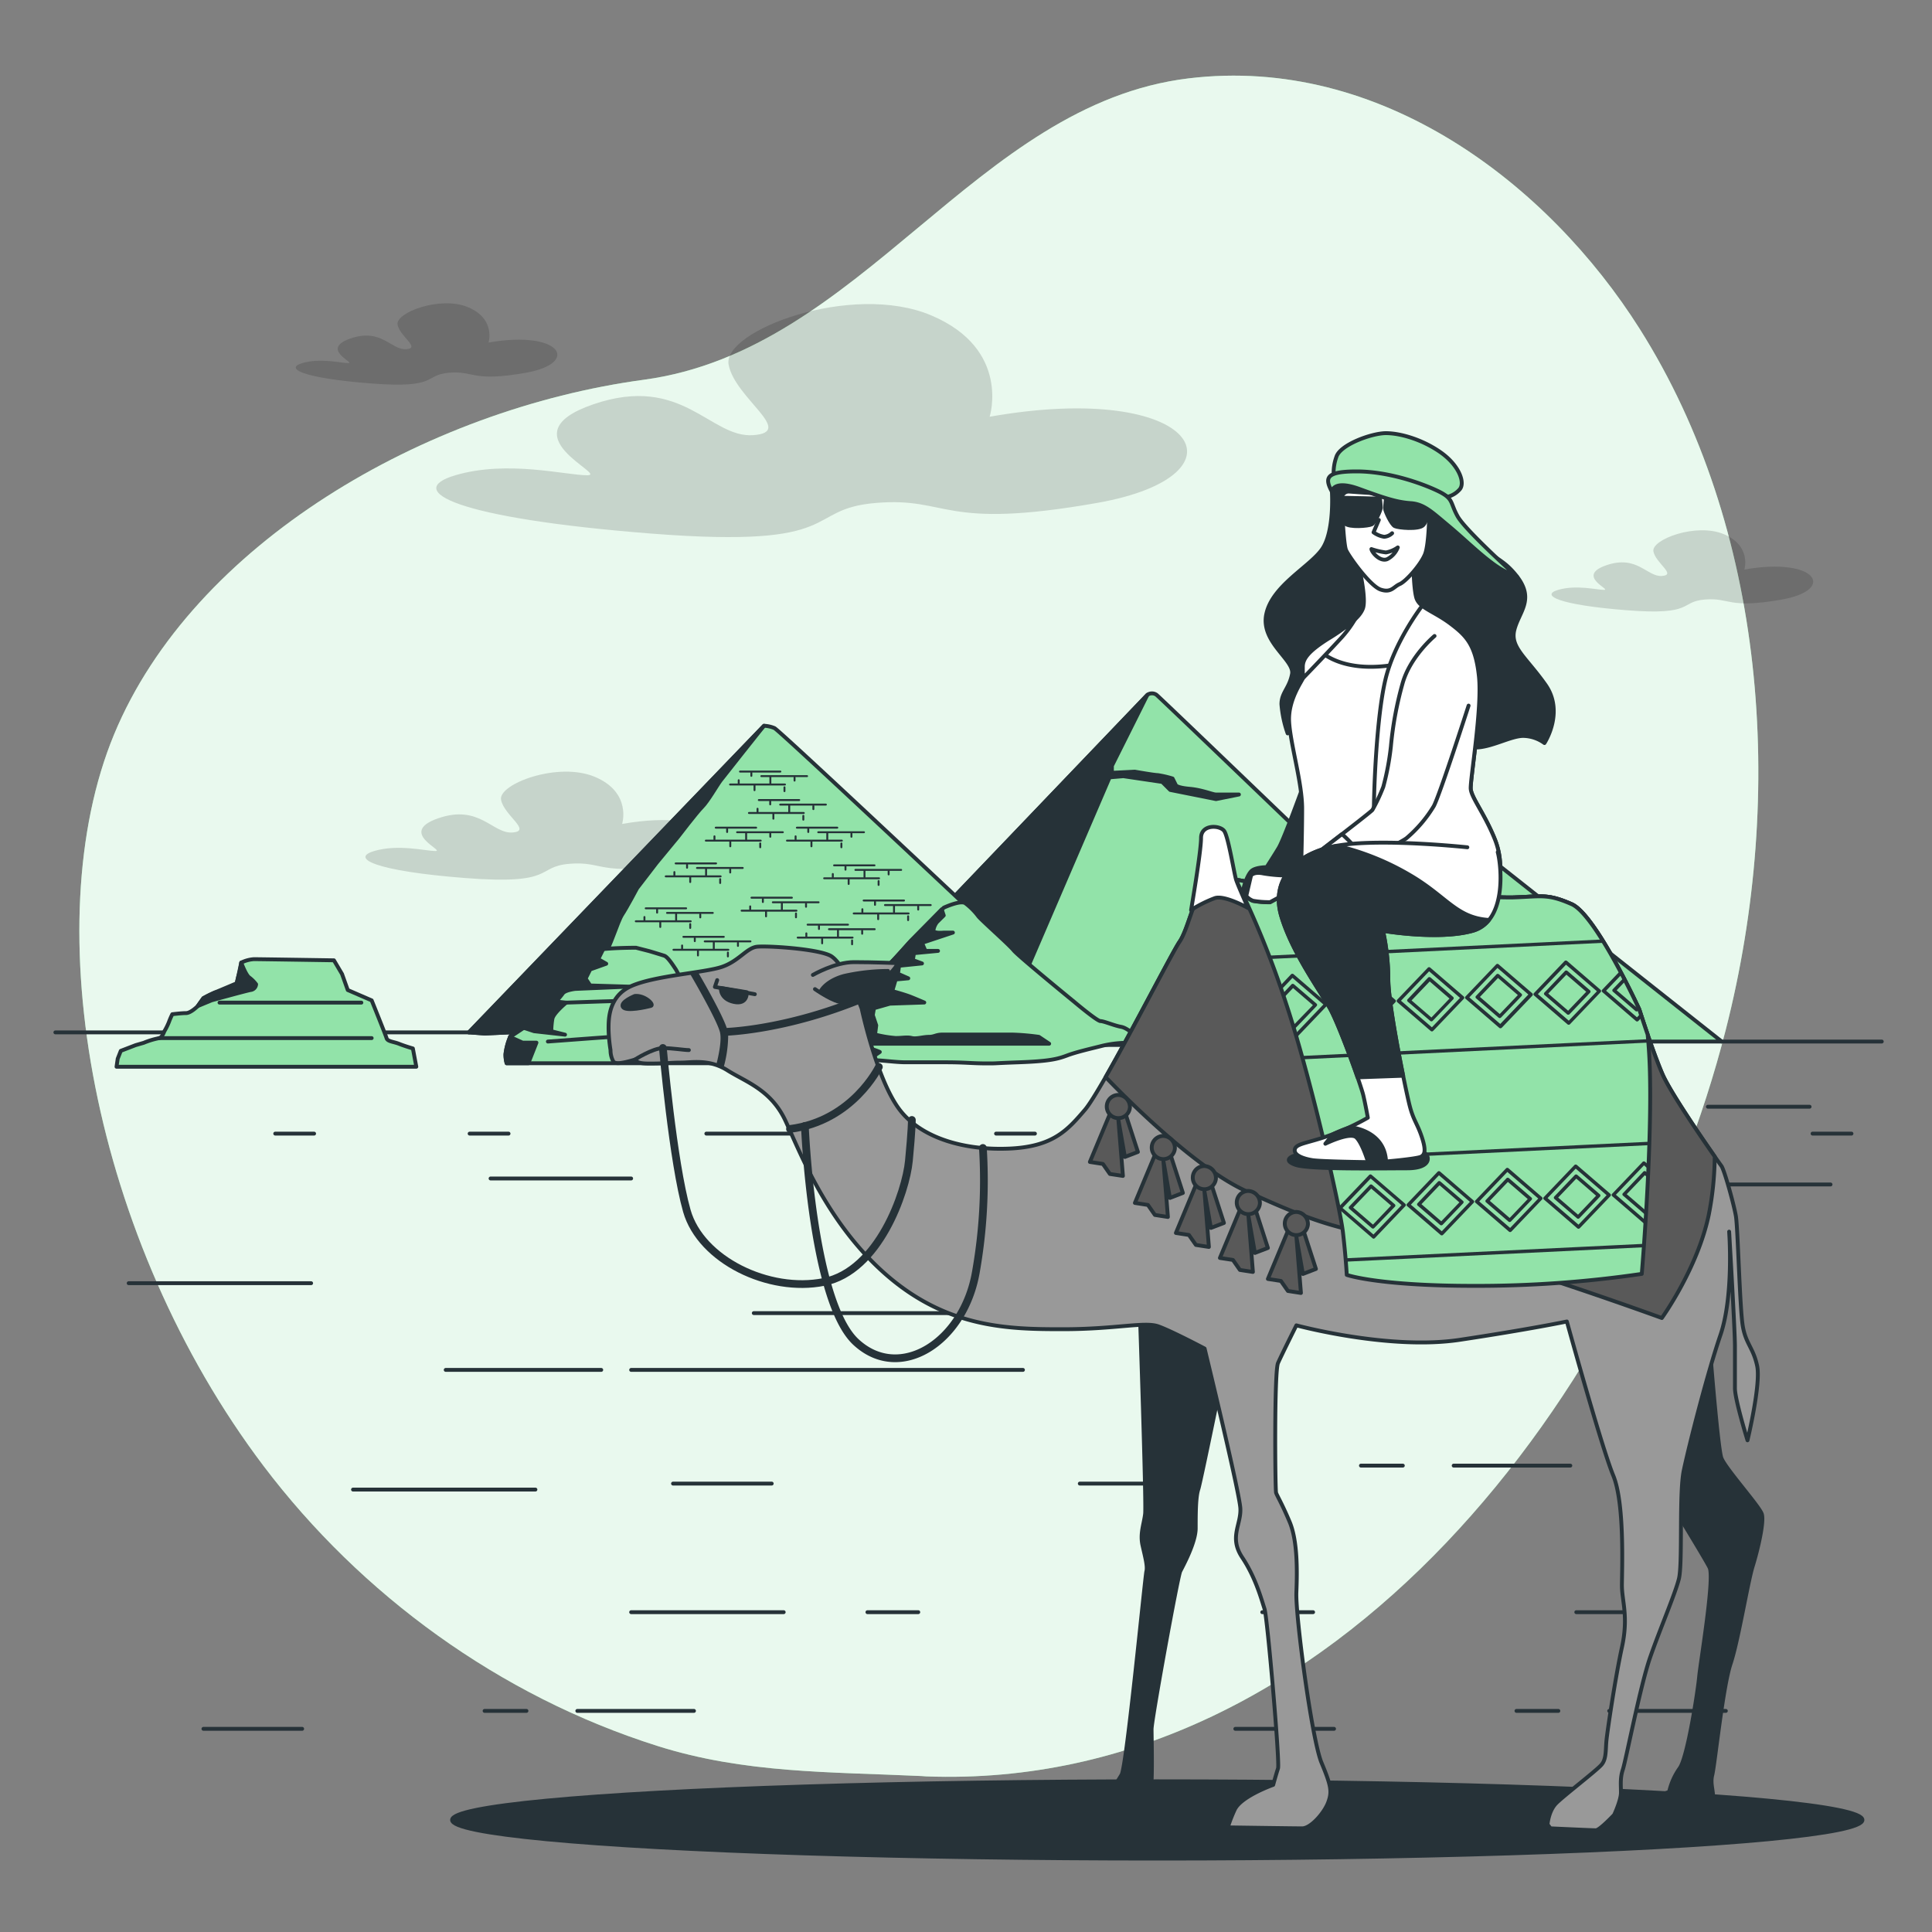 <svg xmlns="http://www.w3.org/2000/svg" viewBox="0 0 500 500"><rect x="0" y="0" width="500" height="500" fill="#808080" stroke="none"/><g id="background-simple"><path d="M239.74,459.73C346.17,463.66,423.09,359,446.64,266.44,462.29,205,456.8,136.51,424.39,85.17,400.65,47.56,357.3,14.28,307.63,20.28c-55.34,6.68-84.35,70.35-141,78S50,140.72,29.55,190s-5.48,131,38.66,189.39c25.17,33.27,61,59.54,102,72.48,22.5,7.11,44.65,6.67,68.28,7.77Z" style="fill:#92E3A9"></path><path d="M239.74,459.73C346.17,463.66,423.09,359,446.64,266.44,462.29,205,456.8,136.51,424.39,85.17,400.65,47.56,357.3,14.28,307.63,20.28c-55.34,6.68-84.35,70.35-141,78S50,140.72,29.55,190s-5.48,131,38.66,189.39c25.17,33.27,61,59.54,102,72.48,22.5,7.11,44.65,6.67,68.28,7.77Z" style="fill:#fff;opacity:0.8"></path></g><g id="Clouds"><path d="M256.12,107.85s5.56-17.48-15.1-26.22-54.05,4-52.46,12.71,17.49,17.49,6.36,18.28-18.28-15.89-41.33-8S157.57,123,152,123s-20.66-4-34.17,0,0,11.13,50.86,15.1,38.95-6.35,58-7.94,16.69,7.15,57.22,0S310.16,98.32,256.12,107.85Z" style="opacity:0.15"></path><path d="M161,213.24s2.58-8.11-7-12.17-25.07,1.84-24.33,5.9,8.11,8.11,2.95,8.48-8.49-7.37-19.18-3.69,1.84,8.48-.74,8.48-9.59-1.84-15.85,0,0,5.17,23.6,7,18.07-2.95,26.92-3.69,7.74,3.32,26.55,0S186,208.81,161,213.24Z" style="opacity:0.15"></path><path d="M126.43,88.66s1.94-6.09-5.26-9.14S102.34,80.91,102.89,84s6.1,6.1,2.22,6.37-6.37-5.54-14.4-2.77,1.38,6.37-.56,6.37-7.2-1.38-11.9,0,0,3.88,17.72,5.26,13.57-2.21,20.22-2.77,5.81,2.5,19.93,0S145.26,85.34,126.43,88.66Z" style="opacity:0.15"></path><path d="M451.44,147.4s1.93-6.09-5.27-9.14-18.83,1.39-18.27,4.43,6.09,6.1,2.21,6.37-6.37-5.54-14.4-2.77,1.39,6.37-.55,6.37-7.2-1.38-11.91,0,0,3.88,17.72,5.27,13.57-2.22,20.22-2.77,5.81,2.49,19.94,0S470.27,144.08,451.44,147.4Z" style="opacity:0.15"></path></g><g id="Floor"><line x1="115.35" y1="354.53" x2="155.6" y2="354.53" style="fill:none;stroke:#263238;stroke-linecap:round;stroke-linejoin:round"></line><line x1="163.34" y1="354.53" x2="264.74" y2="354.53" style="fill:none;stroke:#263238;stroke-linecap:round;stroke-linejoin:round"></line><line x1="91.36" y1="385.5" x2="138.57" y2="385.5" style="fill:none;stroke:#263238;stroke-linecap:round;stroke-linejoin:round"></line><line x1="33.3" y1="332.09" x2="80.52" y2="332.09" style="fill:none;stroke:#263238;stroke-linecap:round;stroke-linejoin:round"></line><line x1="174.18" y1="383.95" x2="199.72" y2="383.95" style="fill:none;stroke:#263238;stroke-linecap:round;stroke-linejoin:round"></line><line x1="279.45" y1="383.95" x2="304.99" y2="383.95" style="fill:none;stroke:#263238;stroke-linecap:round;stroke-linejoin:round"></line><line x1="163.34" y1="417.23" x2="202.82" y2="417.23" style="fill:none;stroke:#263238;stroke-linecap:round;stroke-linejoin:round"></line><line x1="224.49" y1="417.23" x2="237.65" y2="417.23" style="fill:none;stroke:#263238;stroke-linecap:round;stroke-linejoin:round"></line><line x1="407.94" y1="417.23" x2="421.1" y2="417.23" style="fill:none;stroke:#263238;stroke-linecap:round;stroke-linejoin:round"></line><line x1="326.67" y1="417.23" x2="339.83" y2="417.23" style="fill:none;stroke:#263238;stroke-linecap:round;stroke-linejoin:round"></line><line x1="406.4" y1="379.3" x2="376.21" y2="379.3" style="fill:none;stroke:#263238;stroke-linecap:round;stroke-linejoin:round"></line><line x1="363.05" y1="379.3" x2="352.21" y2="379.3" style="fill:none;stroke:#263238;stroke-linecap:round;stroke-linejoin:round"></line><line x1="52.65" y1="447.42" x2="78.2" y2="447.42" style="fill:none;stroke:#263238;stroke-linecap:round;stroke-linejoin:round"></line><line x1="179.6" y1="442.78" x2="149.41" y2="442.78" style="fill:none;stroke:#263238;stroke-linecap:round;stroke-linejoin:round"></line><line x1="136.25" y1="442.78" x2="125.41" y2="442.78" style="fill:none;stroke:#263238;stroke-linecap:round;stroke-linejoin:round"></line><line x1="319.7" y1="447.42" x2="345.25" y2="447.42" style="fill:none;stroke:#263238;stroke-linecap:round;stroke-linejoin:round"></line><line x1="446.65" y1="442.78" x2="416.46" y2="442.78" style="fill:none;stroke:#263238;stroke-linecap:round;stroke-linejoin:round"></line><line x1="403.3" y1="442.78" x2="392.46" y2="442.78" style="fill:none;stroke:#263238;stroke-linecap:round;stroke-linejoin:round"></line><line x1="280.22" y1="339.83" x2="195.08" y2="339.83" style="fill:none;stroke:#263238;stroke-linecap:round;stroke-linejoin:round"></line><line x1="298.8" y1="339.83" x2="285.64" y2="339.83" style="fill:none;stroke:#263238;stroke-linecap:round;stroke-linejoin:round"></line><line x1="473.74" y1="306.54" x2="424.2" y2="306.54" style="fill:none;stroke:#263238;stroke-linecap:round;stroke-linejoin:round"></line><line x1="479.16" y1="293.38" x2="469.09" y2="293.38" style="fill:none;stroke:#263238;stroke-linecap:round;stroke-linejoin:round"></line><line x1="131.61" y1="293.38" x2="121.54" y2="293.38" style="fill:none;stroke:#263238;stroke-linecap:round;stroke-linejoin:round"></line><line x1="267.84" y1="293.38" x2="257.78" y2="293.38" style="fill:none;stroke:#263238;stroke-linecap:round;stroke-linejoin:round"></line><line x1="432.22" y1="293.38" x2="401.09" y2="293.38" style="fill:none;stroke:#263238;stroke-linecap:round;stroke-linejoin:round"></line><line x1="213.93" y1="293.38" x2="182.8" y2="293.38" style="fill:none;stroke:#263238;stroke-linecap:round;stroke-linejoin:round"></line><line x1="373.11" y1="293.38" x2="363.05" y2="293.38" style="fill:none;stroke:#263238;stroke-linecap:round;stroke-linejoin:round"></line><line x1="81.29" y1="293.38" x2="71.23" y2="293.38" style="fill:none;stroke:#263238;stroke-linecap:round;stroke-linejoin:round"></line><line x1="468.32" y1="286.42" x2="442" y2="286.42" style="fill:none;stroke:#263238;stroke-linecap:round;stroke-linejoin:round"></line><line x1="347.57" y1="286.42" x2="321.25" y2="286.42" style="fill:none;stroke:#263238;stroke-linecap:round;stroke-linejoin:round"></line><line x1="126.96" y1="304.99" x2="163.34" y2="304.99" style="fill:none;stroke:#263238;stroke-linecap:round;stroke-linejoin:round"></line><line x1="281" y1="304.99" x2="317.38" y2="304.99" style="fill:none;stroke:#263238;stroke-linecap:round;stroke-linejoin:round"></line><line x1="363.82" y1="336.73" x2="400.2" y2="336.73" style="fill:none;stroke:#263238;stroke-linecap:round;stroke-linejoin:round"></line><line x1="121.36" y1="267.18" x2="14.33" y2="267.18" style="fill:none;stroke:#263238;stroke-linecap:round;stroke-linejoin:round"></line><line x1="445.58" y1="269.55" x2="487" y2="269.55" style="fill:none;stroke:#263238;stroke-linecap:round;stroke-linejoin:round"></line></g><g id="Pyramids"><path d="M349.35,233.72s21.32-18.65,22.5-18.95,3.26-.89,4.44,0,69.29,54.78,69.29,54.78H379.85Z" style="fill:#92E3A9;stroke:#263238;stroke-linecap:round;stroke-linejoin:round"></path><polygon points="371.85 214.77 361.49 249.12 349.35 233.72 371.85 214.77" style="fill:#263238;stroke:#263238;stroke-linecap:round;stroke-linejoin:round"></polygon><path d="M243.72,235.42l53.22-55.59a2,2,0,0,1,2.37,0c1.18.89,94.45,90.61,94.45,90.61H282.43Z" style="fill:#92E3A9;stroke:#263238;stroke-linecap:round;stroke-linejoin:round"></path><path d="M296.94,179.83l-9.18,18.36V200l5.92-.3s5,.89,5.93.89a25.6,25.6,0,0,1,3.85.89l.88,1.77s.3.6,3.56.89,5.92,1.48,6.81,1.48h5.92l-5.92,1.19-11.85-2.37-2.07-2.07-10.07-1.49-3.55.3-22.8,53-20.65-18.73Z" style="fill:#263238;stroke:#263238;stroke-linecap:round;stroke-linejoin:round"></path><path d="M121.36,267.18l76.39-79.35a7.94,7.94,0,0,1,2.66.59c1.49.59,84.39,78.76,84.39,78.76H132l-6.52.3Z" style="fill:#92E3A9;stroke:#263238;stroke-linecap:round;stroke-linejoin:round"></path><path d="M125.5,267.48l6.52-.3h10.46c1.84-1.8,3.54-3.51,4.05-4.15,1.18-1.48,3.25-7.4,4.14-8.29s4.15-5.62,5.63-7.4,3.55-8.88,4.73-10.66,3.85-6.81,3.85-6.81l5-6.51,5.62-6.81s4.74-6.22,6.22-7.7,3.85-5.63,4.74-6.81,11.25-14.21,11.25-14.21l-76.39,79.35Z" style="fill:#263238;stroke:#263238;stroke-linecap:round;stroke-linejoin:round"></path><line x1="185.23" y1="214.2" x2="195.69" y2="214.2" style="fill:none;stroke:#263238;stroke-linecap:round;stroke-linejoin:round;stroke-width:0.5px"></line><line x1="190.76" y1="215.38" x2="202.6" y2="215.38" style="fill:none;stroke:#263238;stroke-linecap:round;stroke-linejoin:round;stroke-width:0.5px"></line><line x1="196.87" y1="217.55" x2="182.67" y2="217.55" style="fill:none;stroke:#263238;stroke-linecap:round;stroke-linejoin:round;stroke-width:0.5px"></line><line x1="193.1" y1="215.52" x2="193.1" y2="217.26" style="fill:none;stroke:#263238;stroke-linecap:round;stroke-linejoin:round;stroke-width:0.5px"></line><line x1="188.18" y1="214.5" x2="188.18" y2="215.32" style="fill:none;stroke:#263238;stroke-linecap:round;stroke-linejoin:round;stroke-width:0.5px"></line><line x1="184.9" y1="217.26" x2="184.9" y2="216.44" style="fill:none;stroke:#263238;stroke-linecap:round;stroke-linejoin:round;stroke-width:0.5px"></line><line x1="199.35" y1="215.73" x2="199.35" y2="216.55" style="fill:none;stroke:#263238;stroke-linecap:round;stroke-linejoin:round;stroke-width:0.5px"></line><line x1="189" y1="217.65" x2="189" y2="219.02" style="fill:none;stroke:#263238;stroke-linecap:round;stroke-linejoin:round;stroke-width:0.5px"></line><line x1="196.75" y1="218.27" x2="196.75" y2="219.27" style="fill:none;stroke:#263238;stroke-linecap:round;stroke-linejoin:round;stroke-width:0.5px"></line><line x1="206.23" y1="214.2" x2="216.69" y2="214.2" style="fill:none;stroke:#263238;stroke-linecap:round;stroke-linejoin:round;stroke-width:0.5px"></line><line x1="211.76" y1="215.38" x2="223.6" y2="215.38" style="fill:none;stroke:#263238;stroke-linecap:round;stroke-linejoin:round;stroke-width:0.5px"></line><line x1="217.87" y1="217.55" x2="203.67" y2="217.55" style="fill:none;stroke:#263238;stroke-linecap:round;stroke-linejoin:round;stroke-width:0.5px"></line><line x1="214.1" y1="215.52" x2="214.1" y2="217.26" style="fill:none;stroke:#263238;stroke-linecap:round;stroke-linejoin:round;stroke-width:0.5px"></line><line x1="209.18" y1="214.5" x2="209.18" y2="215.32" style="fill:none;stroke:#263238;stroke-linecap:round;stroke-linejoin:round;stroke-width:0.5px"></line><line x1="205.9" y1="217.26" x2="205.9" y2="216.44" style="fill:none;stroke:#263238;stroke-linecap:round;stroke-linejoin:round;stroke-width:0.5px"></line><line x1="220.35" y1="215.73" x2="220.35" y2="216.55" style="fill:none;stroke:#263238;stroke-linecap:round;stroke-linejoin:round;stroke-width:0.5px"></line><line x1="210" y1="217.65" x2="210" y2="219.02" style="fill:none;stroke:#263238;stroke-linecap:round;stroke-linejoin:round;stroke-width:0.5px"></line><line x1="217.75" y1="218.27" x2="217.75" y2="219.27" style="fill:none;stroke:#263238;stroke-linecap:round;stroke-linejoin:round;stroke-width:0.5px"></line><line x1="215.86" y1="223.95" x2="226.32" y2="223.95" style="fill:none;stroke:#263238;stroke-linecap:round;stroke-linejoin:round;stroke-width:0.5px"></line><line x1="221.38" y1="225.13" x2="233.22" y2="225.13" style="fill:none;stroke:#263238;stroke-linecap:round;stroke-linejoin:round;stroke-width:0.5px"></line><line x1="227.5" y1="227.3" x2="213.29" y2="227.3" style="fill:none;stroke:#263238;stroke-linecap:round;stroke-linejoin:round;stroke-width:0.5px"></line><line x1="223.73" y1="225.27" x2="223.73" y2="227.01" style="fill:none;stroke:#263238;stroke-linecap:round;stroke-linejoin:round;stroke-width:0.5px"></line><line x1="218.81" y1="224.25" x2="218.81" y2="225.07" style="fill:none;stroke:#263238;stroke-linecap:round;stroke-linejoin:round;stroke-width:0.5px"></line><line x1="215.53" y1="227.01" x2="215.53" y2="226.19" style="fill:none;stroke:#263238;stroke-linecap:round;stroke-linejoin:round;stroke-width:0.5px"></line><line x1="229.98" y1="225.48" x2="229.98" y2="226.3" style="fill:none;stroke:#263238;stroke-linecap:round;stroke-linejoin:round;stroke-width:0.5px"></line><line x1="219.63" y1="227.4" x2="219.63" y2="228.77" style="fill:none;stroke:#263238;stroke-linecap:round;stroke-linejoin:round;stroke-width:0.5px"></line><line x1="227.38" y1="228.02" x2="227.38" y2="229.02" style="fill:none;stroke:#263238;stroke-linecap:round;stroke-linejoin:round;stroke-width:0.5px"></line><line x1="176.86" y1="242.45" x2="187.32" y2="242.45" style="fill:none;stroke:#263238;stroke-linecap:round;stroke-linejoin:round;stroke-width:0.5px"></line><line x1="182.38" y1="243.63" x2="194.22" y2="243.63" style="fill:none;stroke:#263238;stroke-linecap:round;stroke-linejoin:round;stroke-width:0.5px"></line><line x1="188.5" y1="245.8" x2="174.29" y2="245.8" style="fill:none;stroke:#263238;stroke-linecap:round;stroke-linejoin:round;stroke-width:0.5px"></line><line x1="184.73" y1="243.77" x2="184.73" y2="245.51" style="fill:none;stroke:#263238;stroke-linecap:round;stroke-linejoin:round;stroke-width:0.5px"></line><line x1="179.81" y1="242.75" x2="179.81" y2="243.57" style="fill:none;stroke:#263238;stroke-linecap:round;stroke-linejoin:round;stroke-width:0.5px"></line><line x1="176.53" y1="245.51" x2="176.53" y2="244.69" style="fill:none;stroke:#263238;stroke-linecap:round;stroke-linejoin:round;stroke-width:0.5px"></line><line x1="190.98" y1="243.98" x2="190.98" y2="244.8" style="fill:none;stroke:#263238;stroke-linecap:round;stroke-linejoin:round;stroke-width:0.5px"></line><line x1="180.63" y1="245.9" x2="180.63" y2="247.27" style="fill:none;stroke:#263238;stroke-linecap:round;stroke-linejoin:round;stroke-width:0.5px"></line><line x1="188.38" y1="246.52" x2="188.38" y2="247.52" style="fill:none;stroke:#263238;stroke-linecap:round;stroke-linejoin:round;stroke-width:0.5px"></line><line x1="198.48" y1="248.07" x2="208.94" y2="248.07" style="fill:none;stroke:#263238;stroke-linecap:round;stroke-linejoin:round;stroke-width:0.5px"></line><line x1="204.01" y1="249.26" x2="215.85" y2="249.26" style="fill:none;stroke:#263238;stroke-linecap:round;stroke-linejoin:round;stroke-width:0.5px"></line><line x1="210.12" y1="251.43" x2="195.92" y2="251.43" style="fill:none;stroke:#263238;stroke-linecap:round;stroke-linejoin:round;stroke-width:0.5px"></line><line x1="206.35" y1="249.4" x2="206.35" y2="251.14" style="fill:none;stroke:#263238;stroke-linecap:round;stroke-linejoin:round;stroke-width:0.5px"></line><line x1="201.43" y1="248.37" x2="201.43" y2="249.19" style="fill:none;stroke:#263238;stroke-linecap:round;stroke-linejoin:round;stroke-width:0.5px"></line><line x1="198.15" y1="251.14" x2="198.15" y2="250.32" style="fill:none;stroke:#263238;stroke-linecap:round;stroke-linejoin:round;stroke-width:0.5px"></line><line x1="212.6" y1="249.6" x2="212.6" y2="250.42" style="fill:none;stroke:#263238;stroke-linecap:round;stroke-linejoin:round;stroke-width:0.5px"></line><line x1="202.25" y1="251.52" x2="202.25" y2="252.9" style="fill:none;stroke:#263238;stroke-linecap:round;stroke-linejoin:round;stroke-width:0.5px"></line><line x1="210" y1="252.15" x2="210" y2="253.15" style="fill:none;stroke:#263238;stroke-linecap:round;stroke-linejoin:round;stroke-width:0.5px"></line><line x1="167.11" y1="235.07" x2="177.57" y2="235.07" style="fill:none;stroke:#263238;stroke-linecap:round;stroke-linejoin:round;stroke-width:0.5px"></line><line x1="172.63" y1="236.26" x2="184.47" y2="236.26" style="fill:none;stroke:#263238;stroke-linecap:round;stroke-linejoin:round;stroke-width:0.5px"></line><line x1="178.75" y1="238.43" x2="164.54" y2="238.43" style="fill:none;stroke:#263238;stroke-linecap:round;stroke-linejoin:round;stroke-width:0.5px"></line><line x1="174.98" y1="236.4" x2="174.98" y2="238.14" style="fill:none;stroke:#263238;stroke-linecap:round;stroke-linejoin:round;stroke-width:0.5px"></line><line x1="170.06" y1="235.37" x2="170.06" y2="236.19" style="fill:none;stroke:#263238;stroke-linecap:round;stroke-linejoin:round;stroke-width:0.5px"></line><line x1="166.78" y1="238.14" x2="166.78" y2="237.32" style="fill:none;stroke:#263238;stroke-linecap:round;stroke-linejoin:round;stroke-width:0.5px"></line><line x1="181.23" y1="236.6" x2="181.23" y2="237.42" style="fill:none;stroke:#263238;stroke-linecap:round;stroke-linejoin:round;stroke-width:0.5px"></line><line x1="170.88" y1="238.52" x2="170.88" y2="239.9" style="fill:none;stroke:#263238;stroke-linecap:round;stroke-linejoin:round;stroke-width:0.5px"></line><line x1="178.63" y1="239.15" x2="178.63" y2="240.15" style="fill:none;stroke:#263238;stroke-linecap:round;stroke-linejoin:round;stroke-width:0.5px"></line><line x1="194.48" y1="232.32" x2="204.94" y2="232.32" style="fill:none;stroke:#263238;stroke-linecap:round;stroke-linejoin:round;stroke-width:0.5px"></line><line x1="200.01" y1="233.51" x2="211.85" y2="233.51" style="fill:none;stroke:#263238;stroke-linecap:round;stroke-linejoin:round;stroke-width:0.5px"></line><line x1="206.12" y1="235.68" x2="191.92" y2="235.68" style="fill:none;stroke:#263238;stroke-linecap:round;stroke-linejoin:round;stroke-width:0.5px"></line><line x1="202.35" y1="233.65" x2="202.35" y2="235.39" style="fill:none;stroke:#263238;stroke-linecap:round;stroke-linejoin:round;stroke-width:0.5px"></line><line x1="197.43" y1="232.62" x2="197.43" y2="233.44" style="fill:none;stroke:#263238;stroke-linecap:round;stroke-linejoin:round;stroke-width:0.5px"></line><line x1="194.15" y1="235.39" x2="194.15" y2="234.57" style="fill:none;stroke:#263238;stroke-linecap:round;stroke-linejoin:round;stroke-width:0.5px"></line><line x1="208.6" y1="233.85" x2="208.6" y2="234.67" style="fill:none;stroke:#263238;stroke-linecap:round;stroke-linejoin:round;stroke-width:0.5px"></line><line x1="198.25" y1="235.77" x2="198.25" y2="237.15" style="fill:none;stroke:#263238;stroke-linecap:round;stroke-linejoin:round;stroke-width:0.5px"></line><line x1="206" y1="236.4" x2="206" y2="237.4" style="fill:none;stroke:#263238;stroke-linecap:round;stroke-linejoin:round;stroke-width:0.5px"></line><line x1="174.86" y1="223.45" x2="185.32" y2="223.45" style="fill:none;stroke:#263238;stroke-linecap:round;stroke-linejoin:round;stroke-width:0.5px"></line><line x1="180.38" y1="224.63" x2="192.22" y2="224.63" style="fill:none;stroke:#263238;stroke-linecap:round;stroke-linejoin:round;stroke-width:0.5px"></line><line x1="186.5" y1="226.8" x2="172.29" y2="226.8" style="fill:none;stroke:#263238;stroke-linecap:round;stroke-linejoin:round;stroke-width:0.5px"></line><line x1="182.73" y1="224.77" x2="182.73" y2="226.51" style="fill:none;stroke:#263238;stroke-linecap:round;stroke-linejoin:round;stroke-width:0.5px"></line><line x1="177.81" y1="223.75" x2="177.81" y2="224.57" style="fill:none;stroke:#263238;stroke-linecap:round;stroke-linejoin:round;stroke-width:0.5px"></line><line x1="174.53" y1="226.51" x2="174.53" y2="225.69" style="fill:none;stroke:#263238;stroke-linecap:round;stroke-linejoin:round;stroke-width:0.5px"></line><line x1="188.98" y1="224.98" x2="188.98" y2="225.8" style="fill:none;stroke:#263238;stroke-linecap:round;stroke-linejoin:round;stroke-width:0.5px"></line><line x1="178.63" y1="226.9" x2="178.63" y2="228.27" style="fill:none;stroke:#263238;stroke-linecap:round;stroke-linejoin:round;stroke-width:0.5px"></line><line x1="186.38" y1="227.52" x2="186.38" y2="228.52" style="fill:none;stroke:#263238;stroke-linecap:round;stroke-linejoin:round;stroke-width:0.5px"></line><line x1="209.01" y1="239.3" x2="219.46" y2="239.3" style="fill:none;stroke:#263238;stroke-linecap:round;stroke-linejoin:round;stroke-width:0.5px"></line><line x1="214.53" y1="240.48" x2="226.37" y2="240.48" style="fill:none;stroke:#263238;stroke-linecap:round;stroke-linejoin:round;stroke-width:0.5px"></line><line x1="220.65" y1="242.65" x2="206.44" y2="242.65" style="fill:none;stroke:#263238;stroke-linecap:round;stroke-linejoin:round;stroke-width:0.5px"></line><line x1="216.87" y1="240.62" x2="216.87" y2="242.37" style="fill:none;stroke:#263238;stroke-linecap:round;stroke-linejoin:round;stroke-width:0.5px"></line><line x1="211.95" y1="239.6" x2="211.95" y2="240.42" style="fill:none;stroke:#263238;stroke-linecap:round;stroke-linejoin:round;stroke-width:0.5px"></line><line x1="208.68" y1="242.37" x2="208.68" y2="241.55" style="fill:none;stroke:#263238;stroke-linecap:round;stroke-linejoin:round;stroke-width:0.5px"></line><line x1="223.13" y1="240.83" x2="223.13" y2="241.65" style="fill:none;stroke:#263238;stroke-linecap:round;stroke-linejoin:round;stroke-width:0.5px"></line><line x1="212.77" y1="242.75" x2="212.77" y2="244.13" style="fill:none;stroke:#263238;stroke-linecap:round;stroke-linejoin:round;stroke-width:0.5px"></line><line x1="220.52" y1="243.38" x2="220.52" y2="244.38" style="fill:none;stroke:#263238;stroke-linecap:round;stroke-linejoin:round;stroke-width:0.5px"></line><line x1="223.51" y1="233.05" x2="233.96" y2="233.05" style="fill:none;stroke:#263238;stroke-linecap:round;stroke-linejoin:round;stroke-width:0.5px"></line><line x1="229.03" y1="234.23" x2="240.87" y2="234.23" style="fill:none;stroke:#263238;stroke-linecap:round;stroke-linejoin:round;stroke-width:0.5px"></line><line x1="235.15" y1="236.4" x2="220.94" y2="236.4" style="fill:none;stroke:#263238;stroke-linecap:round;stroke-linejoin:round;stroke-width:0.5px"></line><line x1="231.37" y1="234.37" x2="231.37" y2="236.12" style="fill:none;stroke:#263238;stroke-linecap:round;stroke-linejoin:round;stroke-width:0.5px"></line><line x1="226.45" y1="233.35" x2="226.45" y2="234.17" style="fill:none;stroke:#263238;stroke-linecap:round;stroke-linejoin:round;stroke-width:0.5px"></line><line x1="223.18" y1="236.12" x2="223.18" y2="235.3" style="fill:none;stroke:#263238;stroke-linecap:round;stroke-linejoin:round;stroke-width:0.5px"></line><line x1="237.63" y1="234.58" x2="237.63" y2="235.4" style="fill:none;stroke:#263238;stroke-linecap:round;stroke-linejoin:round;stroke-width:0.5px"></line><line x1="227.27" y1="236.5" x2="227.27" y2="237.88" style="fill:none;stroke:#263238;stroke-linecap:round;stroke-linejoin:round;stroke-width:0.5px"></line><line x1="235.02" y1="237.13" x2="235.02" y2="238.13" style="fill:none;stroke:#263238;stroke-linecap:round;stroke-linejoin:round;stroke-width:0.5px"></line><line x1="196.38" y1="207.05" x2="206.84" y2="207.05" style="fill:none;stroke:#263238;stroke-linecap:round;stroke-linejoin:round;stroke-width:0.5px"></line><line x1="201.91" y1="208.23" x2="213.74" y2="208.23" style="fill:none;stroke:#263238;stroke-linecap:round;stroke-linejoin:round;stroke-width:0.5px"></line><line x1="208.02" y1="210.4" x2="193.82" y2="210.4" style="fill:none;stroke:#263238;stroke-linecap:round;stroke-linejoin:round;stroke-width:0.5px"></line><line x1="204.25" y1="208.37" x2="204.25" y2="210.12" style="fill:none;stroke:#263238;stroke-linecap:round;stroke-linejoin:round;stroke-width:0.5px"></line><line x1="199.33" y1="207.35" x2="199.33" y2="208.17" style="fill:none;stroke:#263238;stroke-linecap:round;stroke-linejoin:round;stroke-width:0.5px"></line><line x1="196.05" y1="210.12" x2="196.05" y2="209.3" style="fill:none;stroke:#263238;stroke-linecap:round;stroke-linejoin:round;stroke-width:0.5px"></line><line x1="210.5" y1="208.58" x2="210.5" y2="209.4" style="fill:none;stroke:#263238;stroke-linecap:round;stroke-linejoin:round;stroke-width:0.5px"></line><line x1="200.15" y1="210.5" x2="200.15" y2="211.88" style="fill:none;stroke:#263238;stroke-linecap:round;stroke-linejoin:round;stroke-width:0.5px"></line><line x1="207.9" y1="211.13" x2="207.9" y2="212.13" style="fill:none;stroke:#263238;stroke-linecap:round;stroke-linejoin:round;stroke-width:0.5px"></line><line x1="191.51" y1="199.68" x2="201.96" y2="199.68" style="fill:none;stroke:#263238;stroke-linecap:round;stroke-linejoin:round;stroke-width:0.5px"></line><line x1="197.03" y1="200.86" x2="208.87" y2="200.86" style="fill:none;stroke:#263238;stroke-linecap:round;stroke-linejoin:round;stroke-width:0.5px"></line><line x1="203.15" y1="203.03" x2="188.94" y2="203.03" style="fill:none;stroke:#263238;stroke-linecap:round;stroke-linejoin:round;stroke-width:0.5px"></line><line x1="199.37" y1="201" x2="199.37" y2="202.74" style="fill:none;stroke:#263238;stroke-linecap:round;stroke-linejoin:round;stroke-width:0.5px"></line><line x1="194.45" y1="199.97" x2="194.45" y2="200.79" style="fill:none;stroke:#263238;stroke-linecap:round;stroke-linejoin:round;stroke-width:0.5px"></line><line x1="191.18" y1="202.74" x2="191.18" y2="201.92" style="fill:none;stroke:#263238;stroke-linecap:round;stroke-linejoin:round;stroke-width:0.5px"></line><line x1="205.63" y1="201.2" x2="205.63" y2="202.02" style="fill:none;stroke:#263238;stroke-linecap:round;stroke-linejoin:round;stroke-width:0.5px"></line><line x1="195.27" y1="203.13" x2="195.27" y2="204.5" style="fill:none;stroke:#263238;stroke-linecap:round;stroke-linejoin:round;stroke-width:0.5px"></line><line x1="203.02" y1="203.75" x2="203.02" y2="204.75" style="fill:none;stroke:#263238;stroke-linecap:round;stroke-linejoin:round;stroke-width:0.5px"></line><path d="M164.59,245.27s-11.25,0-11.25,1.18a6.47,6.47,0,0,1-.89,2.67l-2.37.89s-1.48.88-1.48,1.77a15.74,15.74,0,0,1-.3,2.37s-5,3.55-5.92,4.15-2.07.29-2.37,1.77a32.07,32.07,0,0,0-.29,4.44s-3,1.49-4.15,1.49a5.16,5.16,0,0,0-3.55,2.36,16,16,0,0,0-1.19,4.45,8,8,0,0,0,.3,2.36h64.55l-1.19-4.44-5.33-2.66-2.07-1.19-3-7.69-1.78-2.08-3.85-1.48-1.77-1.18a39.12,39.12,0,0,0-1.78-3.56c-.59-.88-2.07-3.25-3-3.55s-3.85-1.18-3.85-1.18Z" style="fill:#92E3A9;stroke:#263238;stroke-linecap:round;stroke-linejoin:round"></path><path d="M146.23,267.77l-3.55-.89a19.92,19.92,0,0,1,.29-3.25c.3-1.48,3.56-4.15,3.56-4.15l-2.67-.29a17.57,17.57,0,0,0,1.78-2.08c.59-.89,3.25-1.18,3.25-1.18l13.92-.59-10.07-.3-1.18-1.78,1.18-2.37,4.15-1.48-2.07-1.18,1.18-2.37v-.21c-1.54.17-2.66.43-2.66.8a6.47,6.47,0,0,1-.89,2.67l-2.37.89s-1.48.88-1.48,1.77a15.74,15.74,0,0,1-.3,2.37s-5,3.55-5.92,4.15-2.07.29-2.37,1.77a32.07,32.07,0,0,0-.29,4.44s-3,1.49-4.15,1.49l2.66.88Z" style="fill:#263238;stroke:#263238;stroke-linecap:round;stroke-linejoin:round"></path><path d="M132,268.36l3.55-2.36A5.16,5.16,0,0,0,132,268.36Z" style="fill:none;stroke:#263238;stroke-linecap:round;stroke-linejoin:round"></path><path d="M138.83,269.84h-3.56L132,268.36a16,16,0,0,0-1.19,4.45,8,8,0,0,0,.3,2.36h5.62Z" style="fill:#263238;stroke:#263238;stroke-linecap:round;stroke-linejoin:round"></path><path d="M141.79,269.55s23.39-1.78,25.46-1.78,5-.89,7.4-.89H185" style="fill:none;stroke:#263238;stroke-linecap:round;stroke-linejoin:round"></path><path d="M146.53,259.48s17.17-.59,19.83-.59h15.1" style="fill:none;stroke:#263238;stroke-linecap:round;stroke-linejoin:round"></path><path d="M244.24,234.91,236,243.2c-1.19,1.18-5.93,6.81-7.41,7.69s-4.44,3.56-5.62,4.45-5.33,4.44-5.33,4.44l-2.37,2.07-.59,4.74L210.19,269l-1.78,1.77-.89,1.48,7.4.3,3.56.59c1.77.3,2.66,1.19,6.21,1.19s6.81.59,9.78.59h10.36c4.74,0,6.81.29,10.36.29s.59,0,8.59-.29,10.07-.89,12.43-1.78,6.22-1.77,8.59-2.37a27.59,27.59,0,0,1,7.11-.89h3.85a1.2,1.2,0,0,0-.89-1.48c-1.19-.29-3-2.36-4.74-2.66s-4.44-1.48-5.33-1.48-6.81-5-6.81-5-14.51-11.85-15.69-13.33-8.59-8-9.18-8.88a16.7,16.7,0,0,0-3.26-3.26C248.68,232.83,244.24,234.91,244.24,234.91Z" style="fill:#92E3A9;stroke:#263238;stroke-linecap:round;stroke-linejoin:round"></path><path d="M222.92,271a26.33,26.33,0,0,0-5,0,2.18,2.18,0,0,1-1.77-1.19l1.48-.29h3.26l5.33.59h45.3l-2.67-1.78a61.88,61.88,0,0,0-6.81-.59H243.94c-1.78,0-2.07.59-3.55.59s-3.26.6-4.44.3-2.37,0-4.15,0a31.29,31.29,0,0,1-5.33-.89l.3-2.37-.89-2.66.3-1.78,4.14-1.18,8.88-.3s-2.07-.89-3.55-1.48-4.74-1.48-4.74-1.48l.89-3,3.26-.3-2.67-1.18.3-2.07,5.92-.6-2.37-.88.3-1.78,6.22-.59H239.5l-.89-2.08,8-2.66h-2.37s-2.67.3-2.67-.59a4.59,4.59,0,0,1,.89-2.08l1.78-1.77-.52-1.56L236,243.2c-1.19,1.18-5.93,6.81-7.41,7.69s-4.44,3.56-5.62,4.45-5.33,4.44-5.33,4.44l-2.37,2.07-.59,4.74L210.19,269l-1.78,1.77-.89,1.48,7.4.3,3.56.59c1.77.3,2.66,1.19,6.21,1.19l3-2.08A15,15,0,0,0,222.92,271Z" style="fill:#263238;stroke:#263238;stroke-linecap:round;stroke-linejoin:round"></path><path d="M86.42,248.53s-19.25-.3-20.73-.3a8.87,8.87,0,0,0-3.26.89,23.93,23.93,0,0,1-.59,3c-.29.89-.59,2.37-.59,2.37a3.28,3.28,0,0,1-1.48,1.48c-.89.29-4.15.89-4.15.89l-3,1.48-1.48,2.07s-1.77,1.78-3,1.78-3.55.29-3.55.29a21.29,21.29,0,0,0-.89,2.07,17,17,0,0,1-1.18,2.37s-.6,1.78-1.48,1.78a20.26,20.26,0,0,0-3.85,1.18l-2.08.6-3.85,1.48L30.46,274l-.3,2.07h77.58l-.89-4.73s-2.07-.6-3.55-1.19-3-.59-3.26-1.48-3.85-9.77-3.85-9.77L90,256.22l-1.48-4.14Z" style="fill:#92E3A9;stroke:#263238;stroke-linecap:round;stroke-linejoin:round"></path><line x1="41.12" y1="268.66" x2="96.19" y2="268.66" style="fill:none;stroke:#263238;stroke-linecap:round;stroke-linejoin:round"></line><line x1="56.81" y1="259.48" x2="93.52" y2="259.48" style="fill:none;stroke:#263238;stroke-linecap:round;stroke-linejoin:round"></line><path d="M62.43,249.12s1.19,3.26,2.08,3.85a8.93,8.93,0,0,1,1.77,1.77,1.61,1.61,0,0,1-1.48,1.48c-1.48.3-10.06,2.67-10.06,2.67l-3.56,1.48,1.48-2.07a23.72,23.72,0,0,1,3-1.48c1.48-.6,5.63-2.37,5.63-2.37Z" style="fill:#263238;stroke:#263238;stroke-linecap:round;stroke-linejoin:round"></path></g><g id="Character"><ellipse cx="299.5" cy="471" rx="182.5" ry="10" style="fill:#263238;stroke:#263238;stroke-linecap:round;stroke-linejoin:round"></ellipse><path d="M295,340s1.69,49.14,1.35,51.84-1.35,5.06-.67,8.1,1.34,5.39,1,6.74-5.06,50.26-6.41,52.62a59.31,59.31,0,0,1-3.37,5.06s-3.71.68-5.74,3a11.16,11.16,0,0,0-2.36,5.39h15.52s2.69-6.07,3.37-8.43.34-14.45.34-16.82,6.74-39.51,7.42-40.86,4-7.42,4-11.13,0-8.09.68-10.12S319,343,319,343,304.15,335.27,295,340Z" style="fill:#263238;stroke:#263238;stroke-linecap:round;stroke-linejoin:round"></path><path d="M430.28,385.43s10.8,17.54,12.15,20.24-2.36,24.62-2.7,28.33-3,21-5.06,23.66a17.14,17.14,0,0,0-2.7,6.07,11.36,11.36,0,0,0-4.38,2.7,17.25,17.25,0,0,0-3,4.05l-.34,2.36,16.19.67s2-4.72,2.7-7.08-.67-4.38,0-7.08,2.7-22.65,4.72-28.72,4.39-20.91,5.74-25.3,3-11.46,2.36-13.49-9.45-11.8-10.46-14.5-3.37-33.3-3.37-33.3S431.63,375.32,430.28,385.43Z" style="fill:#263238;stroke:#263238;stroke-linecap:round;stroke-linejoin:round"></path><path d="M346,229.5s-18,.25-22.25-1-9.25-1.5-12,1-4.25,11-6.5,14.25-20,38.25-24.5,43.5-8.25,9.5-19.5,10-23-2.5-28.75-10.5S223,261,223,261s-4.5-12-8.25-13.75-16-2.5-18.75-2.25-4.75,3.75-9.25,5.25-17.5,2.25-23.5,5-5.75,9-5.75,11.25a39.1,39.1,0,0,0,.5,5.25,6.16,6.16,0,0,0,.75,3c.75,1,4.5-.25,5.5-.5s-.75,1,3.75,1,5.5-.25,8.25-.25,7.25-1,12,2,11.25,5,15,13,10.75,26.75,26.5,40.25S261.25,344,275,344s21.25-2,24.75-.75,12,5.75,12,5.75,9,37.09,9.25,41.34-3,7.5.5,12.75,5,11,5.75,13.25,4,39.83,3.5,41.33-1.25,4.25-1.25,4.25-8.5,3-10,6.5a39.1,39.1,0,0,0-1.75,4.5s17,.25,19.25.25,5.75-4,6.75-6.75.75-4.25-1.75-10.25-6.75-38.08-6.5-44.08.25-13.5-1.75-18.25-3.25-6.75-3.5-7.5-.5-31.34.5-33.59S335.5,343,335.5,343s24,6.5,42.25,3.75S405.5,342,405.5,342s9,32.59,12,39.84,2.25,24.5,2.25,28.5,1.75,8,0,16-3.75,21.58-4,24.08,0,4.75-1.25,6.25-9.75,8-11.75,10-2.25,5.5-2.25,5.5l.75,1s10.75.5,11.75.5,4.75-4,4.75-4,1.75-3.75,1.75-5.75-.25-3.75.5-6,4.5-21.58,7-28.83,6.5-16.5,7.5-20.5,0-22,1.25-28,6-24.84,9.5-35.09,2.25-26.75,2.25-26.75,1.5,25.5,1.5,29.5v11c0,3,3.25,13.5,3.25,13.5s3.5-14.5,2.5-19.25-3-5.75-3.75-10.5-1.25-25.25-1.75-28.25-3-12-3.75-13-12.75-18-15.25-23.75-6-16.75-6-16.75S413,236.75,406.75,234s-7.75-2-15-1.75S346,229.5,346,229.5Z" style="fill:#999;stroke:#263238;stroke-linecap:round;stroke-linejoin:round"></path><polyline points="185.61 253.65 185.01 255.42 195.35 257.3" style="fill:none;stroke:#263238;stroke-linecap:round;stroke-linejoin:round"></polyline><path d="M186.56,255.68s-.26,2.84,3.37,3.62,3.33-2.52,3.33-2.52Z" style="fill:#263238;stroke:#263238;stroke-linecap:round;stroke-linejoin:round"></path><path d="M164.3,257.75s-3.88,1.55-3.1,2.84,6.21,0,7.24-.26S166.89,257.49,164.3,257.75Z" style="fill:#263238;stroke:#263238;stroke-linecap:round;stroke-linejoin:round"></path><path d="M164.25,274.25s4.71-3,7.3-3,5.43.51,6.73.51" style="fill:none;stroke:#263238;stroke-linecap:round;stroke-linejoin:round"></path><path d="M221.74,257.93c-17,6.85-30.42,7.94-33.66,8.1-1.16-3.44-5.38-10.9-7.49-14.52l-2.12.32c2.57,4.4,7.34,12.89,7.89,15.44.41,2-.3,5.6-1,8.35a14.58,14.58,0,0,1,1.86.79,31,31,0,0,0,1.23-8.39c3.83-.23,17.27-1.48,34.07-8.25C222.31,259.27,222.05,258.64,221.74,257.93Z" style="fill:#263238"></path><path d="M210.37,252.31S216.07,249,221,249s11.39.26,11.39.26-.78,1.81-3.88,4.4-8.28,5.43-10.35,5.69-7.25-3.37-7.25-3.37" style="fill:#999;stroke:#263238;stroke-linecap:round;stroke-linejoin:round"></path><path d="M212.44,256.45s1.3-2.59,6-3.88a52.23,52.23,0,0,1,11.38-1.29S225.9,256.71,222,258,214.51,258.78,212.44,256.45Z" style="fill:#263238;stroke:#263238;stroke-linecap:round;stroke-linejoin:round"></path><path d="M171.55,271.21s2.59,29.5,6.21,42.18,21.22,21.23,35.46,18.38,21.22-23.29,22-31.32.77-10.61.77-10.61" style="fill:none;stroke:#263238;stroke-linecap:round;stroke-linejoin:round;stroke-width:2px"></path><path d="M227.45,276.12s-6.73,14-23,16.05" style="fill:none;stroke:#263238;stroke-linecap:round;stroke-linejoin:round;stroke-width:2px"></path><path d="M208.3,291.39s1.81,45.3,13.2,55.91,27.95,0,31.06-18.12a135.74,135.74,0,0,0,1.81-32.09" style="fill:none;stroke:#263238;stroke-linecap:round;stroke-linejoin:round;stroke-width:2px"></path><path d="M442.27,314.17a80.63,80.63,0,0,0,1.5-14.86c-3.58-5.12-11.54-16.75-13.52-21.31-2.5-5.75-6-16.75-6-16.75S413,236.75,406.75,234s-7.75-2-15-1.75S346,229.5,346,229.5s-18,.25-22.25-1-9.25-1.5-12,1-4.25,11-6.5,14.25c-1.69,2.44-12.12,22.78-19.11,35,5.52,5.75,23.15,23.44,36.3,29.48,15.79,7.24,24.07,10.35,40.64,12.42s67,20.45,67,20.45S439.43,328.15,442.27,314.17Z" style="fill:#595959;stroke:#263238;stroke-linecap:round;stroke-linejoin:round"></path><path d="M427,277.68c-.08-3.5-.29-6.79-.59-9.93-1.24-3.6-2.16-6.5-2.16-6.5S413,236.75,406.75,234s-7.75-2-15-1.75S346,229.5,346,229.5s-18,.25-22.25-1a23.58,23.58,0,0,0-3.91-.8v0a240.54,240.54,0,0,1,12.94,31.84c6.47,19.41,14,52.8,14.76,59.27s1,11.13,1,11.13,8,2.84,32.87,2.84a293.69,293.69,0,0,0,43.48-3.1S427.52,298.64,427,277.68Z" style="fill:#92E3A9;stroke:#263238;stroke-linecap:round;stroke-linejoin:round"></path><path d="M351.81,251.31l-7.91,8.27a.42.42,0,0,0,0,.62l8.67,7.47a.44.44,0,0,0,.33.11.43.43,0,0,0,.32-.14l7.91-8.27a.47.47,0,0,0,.12-.32.44.44,0,0,0-.15-.3l-8.67-7.47A.48.48,0,0,0,351.81,251.31Zm1.07,15.41-8-6.88,7.28-7.61,8,6.88Z" style="fill:#263238"></path><path d="M384.56,310.52a.42.42,0,0,0,0,.62l5.82,5a.45.45,0,0,0,.34.11.47.47,0,0,0,.32-.14l5.31-5.56a.42.42,0,0,0,0-.62l-5.82-5a.49.49,0,0,0-.66,0Zm5.68-4.64,5.14,4.43-4.68,4.9-5.14-4.43Z" style="fill:#263238"></path><path d="M366.87,311.38a.42.42,0,0,0,0,.62l5.82,5a.5.5,0,0,0,.34.11.55.55,0,0,0,.32-.14l5.31-5.56a.47.47,0,0,0,.12-.32.44.44,0,0,0-.15-.3l-5.83-5a.48.48,0,0,0-.65,0Zm5.68-4.64,5.14,4.43-4.69,4.9-5.13-4.43Z" style="fill:#263238"></path><path d="M389.75,302.38l-7.91,8.27a.42.42,0,0,0,0,.62l8.67,7.47a.44.44,0,0,0,.33.11.43.43,0,0,0,.32-.14l7.91-8.27a.42.42,0,0,0,0-.62l-8.67-7.47A.48.48,0,0,0,389.75,302.38Zm1.07,15.41-8-6.87,7.28-7.62,8,6.88Z" style="fill:#263238"></path><path d="M334.49,253.08l8,6.88-7.19,7.53c.09.33.19.66.29,1l7.89-8.26a.44.44,0,0,0,.13-.32.43.43,0,0,0-.16-.31l-8.66-7.46a.48.48,0,0,0-.66,0l-2.83,3,.33.95Z" style="fill:#263238"></path><path d="M340.75,260.36a.47.47,0,0,0,.12-.32.42.42,0,0,0-.15-.3l-5.83-5a.49.49,0,0,0-.65,0L332,257.13l.33,1,2.31-2.42,5.14,4.42L335.06,265l-.73-.64c.16.53.32,1.07.49,1.61a.5.5,0,0,0,.29.09.51.51,0,0,0,.33-.15Z" style="fill:#263238"></path><path d="M425.13,300.67l-7.9,8.27a.42.42,0,0,0,0,.62l8.58,7.4c0-.37.05-.75.07-1.13l-7.69-6.63,7.28-7.61,1.11,1c0-.38,0-.76.05-1.15l-.88-.75A.48.48,0,0,0,425.13,300.67Z" style="fill:#263238"></path><path d="M343.59,299.49c.06.29.13.58.2.87l83.06-4c0-.29,0-.58,0-.88Z" style="fill:#263238"></path><path d="M425.26,303.25,420,308.81a.37.37,0,0,0-.12.31.39.39,0,0,0,.15.31l5.82,5a.56.56,0,0,0,.19.09c0-.35,0-.7.06-1.07l-5.11-4.4,4.69-4.9.87.75.06-1.14-.65-.56A.48.48,0,0,0,425.26,303.25Z" style="fill:#263238"></path><path d="M425.45,322.79c0-.29,0-.58.06-.89l-77.26,3.74c0,.31.06.6.08.88Z" style="fill:#263238"></path><path d="M426.59,269.82c0-.29,0-.58-.08-.88l-89.57,4.34.24.87Z" style="fill:#263238"></path><path d="M407.44,301.53l-7.9,8.27a.42.42,0,0,0,0,.62l8.66,7.46a.48.48,0,0,0,.33.12.53.53,0,0,0,.33-.15l7.9-8.27a.42.42,0,0,0,0-.62l-8.67-7.47A.48.48,0,0,0,407.44,301.53Zm1.07,15.41-8-6.88,7.28-7.62,8,6.88Z" style="fill:#263238"></path><path d="M402.25,309.66a.47.47,0,0,0-.12.32.46.46,0,0,0,.15.31l5.83,5a.5.5,0,0,0,.33.12.5.5,0,0,0,.32-.15l5.31-5.56a.41.41,0,0,0,.12-.31.42.42,0,0,0-.15-.31l-5.82-5a.48.48,0,0,0-.66,0Zm5.69-4.64,5.13,4.43-4.68,4.91-5.14-4.43Z" style="fill:#263238"></path><path d="M369.5,250.46l-7.91,8.26a.44.44,0,0,0,0,.63l8.67,7.46a.5.5,0,0,0,.33.12.46.46,0,0,0,.32-.15l7.91-8.27a.42.42,0,0,0,0-.62l-8.67-7.47A.47.47,0,0,0,369.5,250.46Zm1.07,15.41-8-6.88,7.28-7.62,8,6.88Z" style="fill:#263238"></path><path d="M399.7,256.88a.39.39,0,0,0-.12.32.42.42,0,0,0,.15.3l5.82,5a.44.44,0,0,0,.33.11.47.47,0,0,0,.32-.14l5.31-5.56a.39.39,0,0,0,.12-.32.42.42,0,0,0-.15-.3l-5.82-5a.48.48,0,0,0-.65,0Zm5.68-4.64,5.14,4.43-4.69,4.9-5.14-4.43Z" style="fill:#263238"></path><path d="M328.4,247.31l.33.87,86.4-4.19c-.17-.29-.35-.57-.53-.85Z" style="fill:#263238"></path><path d="M387.19,249.6l-7.9,8.27a.42.42,0,0,0,0,.62L388,266a.45.45,0,0,0,.34.11.55.55,0,0,0,.32-.14l7.9-8.27a.44.44,0,0,0,0-.63l-8.67-7.46A.47.47,0,0,0,387.19,249.6ZM388.26,265l-8-6.88,7.28-7.62,8,6.88Z" style="fill:#263238"></path><path d="M404.88,248.74,397,257a.42.42,0,0,0,0,.62l8.66,7.47a.47.47,0,0,0,.34.11.43.43,0,0,0,.32-.14l7.9-8.27a.42.42,0,0,0,0-.62l-8.66-7.47A.49.49,0,0,0,404.88,248.74ZM406,264.15l-8-6.88,7.28-7.61,8,6.88Z" style="fill:#263238"></path><path d="M382,257.74a.42.42,0,0,0,0,.62l5.82,5a.5.5,0,0,0,.33.12.48.48,0,0,0,.32-.15l5.31-5.55a.43.43,0,0,0,.12-.32.38.38,0,0,0-.15-.3l-5.82-5a.49.49,0,0,0-.65,0Zm5.68-4.64,5.14,4.42-4.69,4.91L383,258Z" style="fill:#263238"></path><path d="M364.31,258.59a.42.42,0,0,0,0,.62l5.83,5a.44.44,0,0,0,.33.11.43.43,0,0,0,.32-.14l5.31-5.56a.41.41,0,0,0,.12-.31.46.46,0,0,0-.15-.31l-5.82-5a.49.49,0,0,0-.66,0ZM370,254l5.13,4.43-4.68,4.9-5.14-4.42Z" style="fill:#263238"></path><path d="M414.7,256.78l8.67,7.46a.5.5,0,0,0,.33.12.48.48,0,0,0,.32-.15l.89-.93-.32-1-.94,1-8-6.88,4.07-4.26-.45-.84-4.62,4.83A.44.44,0,0,0,414.7,256.78Z" style="fill:#263238"></path><path d="M346.62,259.45a.42.42,0,0,0,0,.62l5.82,5a.45.45,0,0,0,.34.11.55.55,0,0,0,.32-.14l5.31-5.56a.47.47,0,0,0,.12-.32.46.46,0,0,0-.15-.3l-5.82-5a.51.51,0,0,0-.66,0Zm5.68-4.64,5.14,4.43-4.68,4.9-5.14-4.43Z" style="fill:#263238"></path><path d="M361,312.29a.41.41,0,0,0,.12-.32.42.42,0,0,0-.15-.31l-5.82-5a.47.47,0,0,0-.65,0l-5.31,5.56a.42.42,0,0,0,0,.62l5.82,5a.5.5,0,0,0,.33.12.46.46,0,0,0,.32-.15Zm-5.68,4.64-5.14-4.43,4.69-4.9L360,312Z" style="fill:#263238"></path><path d="M417.27,256.34a.38.38,0,0,0,.15.3l5.82,5a.44.44,0,0,0,.33.11.45.45,0,0,0,.33-.14l.35-.37h0l-.41-.87-.32.33-5.13-4.42,2.26-2.37-.44-.85L417.39,256A.43.43,0,0,0,417.27,256.34Z" style="fill:#263238"></path><path d="M355.49,320.57a.5.5,0,0,0,.32-.15l7.9-8.27a.37.37,0,0,0,.12-.31.42.42,0,0,0-.15-.31L355,304.07a.48.48,0,0,0-.66,0l-7.9,8.27,0,.07.12.58,8.62,7.44A.53.53,0,0,0,355.49,320.57ZM354.73,305l8,6.88-7.28,7.62-8-6.88Z" style="fill:#263238"></path><path d="M372.05,303.24l-7.9,8.27a.42.42,0,0,0,0,.62l8.67,7.47a.44.44,0,0,0,.33.11.45.45,0,0,0,.32-.14l7.9-8.27a.42.42,0,0,0,0-.62l-8.66-7.47A.49.49,0,0,0,372.05,303.24Zm1.08,15.41-8-6.88,7.28-7.61,8,6.87Z" style="fill:#263238"></path><path d="M323,235s-5.95-3.36-8.54-2.59a32,32,0,0,0-6.21,3.11s2.58-15,2.58-18.64,4.92-3.36,6-1.81,2.58,11.13,3.1,12.68S323,235,323,235Z" style="fill:#fff;stroke:#263238;stroke-linecap:round;stroke-linejoin:round"></path><polyline points="287.24 288.29 282.06 300.71 285.43 301.23 287.24 303.82 290.61 304.33 290.28 300.26 289.44 289.84 291.12 299.42 294.49 298.12 291.38 288.55" style="fill:#595959;stroke:#263238;stroke-linecap:round;stroke-linejoin:round"></polyline><path d="M292.42,286.61a3,3,0,1,1-3-3.24A3.12,3.12,0,0,1,292.42,286.61Z" style="fill:#595959;stroke:#263238;stroke-linecap:round;stroke-linejoin:round"></path><polyline points="298.89 298.9 293.71 311.32 297.08 311.84 298.89 314.43 302.25 314.95 301.93 310.87 301.09 300.45 302.77 310.03 306.13 308.73 303.03 299.16" style="fill:#595959;stroke:#263238;stroke-linecap:round;stroke-linejoin:round"></polyline><path d="M304.06,297.22a3,3,0,1,1-3-3.24A3.11,3.11,0,0,1,304.06,297.22Z" style="fill:#595959;stroke:#263238;stroke-linecap:round;stroke-linejoin:round"></path><polyline points="309.5 306.66 304.32 319.09 307.69 319.61 309.5 322.19 312.86 322.71 312.54 318.64 311.7 308.22 313.38 317.79 316.75 316.5 313.64 306.92" style="fill:#595959;stroke:#263238;stroke-linecap:round;stroke-linejoin:round"></polyline><path d="M314.68,305a3,3,0,1,1-3-3.23A3.12,3.12,0,0,1,314.68,305Z" style="fill:#595959;stroke:#263238;stroke-linecap:round;stroke-linejoin:round"></path><polyline points="320.89 313.13 315.71 325.56 319.08 326.07 320.89 328.66 324.25 329.18 323.93 325.11 323.09 314.69 324.77 324.26 328.13 322.97 325.03 313.39" style="fill:#595959;stroke:#263238;stroke-linecap:round;stroke-linejoin:round"></polyline><path d="M326.06,311.45a3,3,0,1,1-3-3.23A3.11,3.11,0,0,1,326.06,311.45Z" style="fill:#595959;stroke:#263238;stroke-linecap:round;stroke-linejoin:round"></path><polyline points="333.31 318.57 328.13 330.99 331.5 331.51 333.31 334.1 336.68 334.62 336.35 330.54 335.51 320.12 337.19 329.7 340.56 328.4 337.45 318.83" style="fill:#595959;stroke:#263238;stroke-linecap:round;stroke-linejoin:round"></polyline><path d="M338.49,316.89a3,3,0,1,1-3-3.24A3.12,3.12,0,0,1,338.49,316.89Z" style="fill:#595959;stroke:#263238;stroke-linecap:round;stroke-linejoin:round"></path><path d="M344.69,127.23s.69,10.31-2.52,14.89-12.83,9.4-14.44,16.74,7.34,11.91,6.65,15.58-2.75,4.81-2.75,7.79a29.77,29.77,0,0,0,1.61,7.57s8.48-5.28,21.08-2.75,23.38,6.41,27.5,6.41,9.17-3,12.38-3a9.56,9.56,0,0,1,5.5,1.84s5.27-8,.23-15.13-9.17-9.63-8-14.21,5.27-7.79.68-13.75-8-4.81-15.12-12.61,0-8.71-11.46-12.83S347.22,120.58,344.69,127.23Z" style="fill:#263238;stroke:#263238;stroke-linecap:round;stroke-linejoin:round"></path><path d="M345.15,122.87a12,12,0,0,1,.69-4.58c.92-3.21,9.17-6.19,12.84-6.19s9.39,1.61,14.2,5,6.42,8,4.82,9.63a6.22,6.22,0,0,1-3,1.83,38.11,38.11,0,0,0-15.36-3.44A41.81,41.81,0,0,1,345.15,122.87Z" style="fill:#92E3A9;stroke:#263238;stroke-linecap:round;stroke-linejoin:round"></path><path d="M337.24,203.47s-4.95,13.71-6.3,15.95-3.14,5-3.14,5-2.7,0-3.82.9-2.25,4.27-2.25,5.39,1.8,1.8,3.82,1.8a18.75,18.75,0,0,0,6.07-1.35c.9-.45,1.79-5.62,1.79-5.62l5.62-7.86Z" style="fill:#263238;stroke:#263238;stroke-linecap:round;stroke-linejoin:round"></path><path d="M352,148.16s1.59,7.07.7,9.36-3.7,4.42-9,7.78-6.54,5.29-6.54,7.24v3c0,.53-3.88,5.47-3.53,11.3S337,202.56,337,209.27s-.35,18.73-.35,18.73,6,8.65,24.2,10.07,21.72-.18,24.55-4.07,4.06-10.42,1.41-16.95-6-10.6-6.18-12.9,3-20.84,2.12-29.14-3.35-10.6-7.59-13.78-7.95-3.88-8.66-6.71-.71-9.18-.71-9.18a15.08,15.08,0,0,1-6.71,2.29,13.27,13.27,0,0,1-6.71-1.76S352,146.22,352,148.16Z" style="fill:#fff;stroke:#263238;stroke-linecap:round;stroke-linejoin:round"></path><path d="M378.23,163.79a30.74,30.74,0,0,0-3.08-2.56c-4.24-3.18-7.95-3.88-8.66-6.71s-.71-9.18-.71-9.18a15.08,15.08,0,0,1-6.71,2.29,13.27,13.27,0,0,1-6.71-1.76s-.35.35-.35,2.29c0,0,1.59,7.07.7,9.36s-3.7,4.42-9,7.78a37.31,37.31,0,0,0-3.14,2.17c.55.69,6.44,7.54,22.39,4.18A30.08,30.08,0,0,0,378.23,163.79Z" style="fill:#fff;stroke:#263238;stroke-linecap:round;stroke-linejoin:round"></path><path d="M385.39,234c2.83-3.88,4.06-10.42,1.41-16.95s-6-10.6-6.18-12.9,3-20.84,2.12-29.14-3.35-10.6-7.59-13.78c-2.73-2-5.23-3.07-6.86-4.29l-.39.05s-7.06,9.19-9.36,18.9-3,28.44-3,35-.71,15.37-.71,15.37l-.35,11,0,0a56.67,56.67,0,0,0,6.32.85C379,239.48,382.56,237.89,385.39,234Z" style="fill:#fff;stroke:#263238;stroke-linecap:round;stroke-linejoin:round"></path><path d="M347.22,129.29s.45,11.46,1.14,13.06,6.2,9.31,8.95,10.23,3.34-.73,4.94-1.42,5.36-4.91,6.51-7.66,1.15-12.38,1.15-12.38-.69-3.89-1.61-3.21-19-.68-19-.68A1.85,1.85,0,0,0,347.22,129.29Z" style="fill:#fff;stroke:#263238;stroke-linecap:round;stroke-linejoin:round"></path><path d="M357.14,129.05s-7.52-.22-9.24-.22-1.29,1.29-1.29,1.94.43,3.65,1.5,4.72,6,.65,6.88.22,2.36-3.66,2.36-4.3S357.14,129.05,357.14,129.05Z" style="fill:#263238;stroke:#263238;stroke-linecap:round;stroke-linejoin:round"></path><path d="M358.68,129.06s8-.23,9.85-.23,1.38,1.38,1.38,2.06-.46,3.9-1.61,5.05-6.42.68-7.33.23-2.52-3.9-2.52-4.59S358.68,129.06,358.68,129.06Z" style="fill:#263238;stroke:#263238;stroke-linecap:round;stroke-linejoin:round"></path><path d="M354.92,142.1a18.27,18.27,0,0,0,3.77.87,7.68,7.68,0,0,0,3.06-1.3,5.72,5.72,0,0,1-2.76,3.05C357.14,145.43,355.06,143,354.92,142.1Z" style="fill:none;stroke:#263238;stroke-linecap:round;stroke-linejoin:round"></path><path d="M356.84,134.56l-1.37,3.21a6.3,6.3,0,0,0,2.75,1.15,3.32,3.32,0,0,0,2.06-.92" style="fill:none;stroke:#263238;stroke-linecap:round;stroke-linejoin:round"></path><path d="M344.69,127.23s.23-3.21,7.11-.69,9.85,3.44,13.29,3.67,5.5,2.29,9.63,5.73,7.56,6.87,11.23,9.62a24.43,24.43,0,0,0,6.64,3.67s-13.29-11.92-15.35-15.59-.92-4.58-5.27-6.64-12.84-5-20.86-5S342.78,123.69,344.69,127.23Z" style="fill:#92E3A9;stroke:#263238;stroke-linecap:round;stroke-linejoin:round"></path><path d="M350.64,160.32a49,49,0,0,1-6.93,5c-5.3,3.35-6.54,5.29-6.54,7.24v3s5.48-5.65,9.72-10.24A28.51,28.51,0,0,0,350.64,160.32Z" style="fill:#fff;stroke:#263238;stroke-linecap:round;stroke-linejoin:round"></path><path d="M371.26,164.59s-6.36,5.3-8.3,12.36a90.21,90.21,0,0,0-3,16.25A68.8,68.8,0,0,1,358,203.62a45.8,45.8,0,0,1-2.82,6c-.71.88-21.9,17-21.9,17a38.46,38.46,0,0,1-6.36-.53c-2.48-.53-3.18.53-3.18.53l-1.24,5.3a4.25,4.25,0,0,0,1.77,1.24,23.83,23.83,0,0,0,4.41.35l1.95-1.06h2.47c1.59,0,5.65-2.82,5.65-2.82s23.32-11.13,25.26-12.72a33.64,33.64,0,0,0,7.06-8.3c1.59-3,9-26,9-26" style="fill:#fff;stroke:#263238;stroke-linecap:round;stroke-linejoin:round"></path><path d="M347.31,215.87c-6.28,4.84-14,10.71-14,10.71a38.46,38.46,0,0,1-6.36-.53c-2.48-.53-3.18.53-3.18.53l-1.24,5.3a4.25,4.25,0,0,0,1.77,1.24,23.83,23.83,0,0,0,4.41.35l1.95-1.06h2.47c1.59,0,5.65-2.82,5.65-2.82s7.51-3.59,14.36-7A33.91,33.91,0,0,0,347.31,215.87Z" style="fill:#fff;stroke:#263238;stroke-linecap:round;stroke-linejoin:round"></path><path d="M334.72,299.17s-3,1.06.59,2.3,22.61.89,28.9.89,5.9-3.19,4.33-4.08-22,0-26,0A40.81,40.81,0,0,0,334.72,299.17Z" style="fill:#263238;stroke:#263238;stroke-linecap:round;stroke-linejoin:round"></path><path d="M379.75,219.28s-21.63-2.31-33-.53S328.82,227.6,331.57,237s10,19.31,12.59,23.92,8.06,20,8.65,22.49,1.18,5.85,1.18,5.85a60.77,60.77,0,0,1-9.05,4.25c-5.9,2.3-9.43,2.3-9.83,3.9s2.36,2.48,4.52,2.83,13.77.53,15.93.53,11.21-.88,12.19-1.41,1.38-1.6.2-5.14-2.16-4.25-3.15-8.15-5.5-25.69-5.5-32.59a59.31,59.31,0,0,0-1.38-12.58s14.36,2.48,23.2,0,7.48-16.65,6.49-20.37" style="fill:#fff;stroke:#263238;stroke-linecap:round;stroke-linejoin:round"></path><path d="M359.3,253.47a59.31,59.31,0,0,0-1.38-12.58s14.36,2.48,23.2,0a8.13,8.13,0,0,0,4.23-2.81c-8.45-.52-10.91-6-20.35-11.54a67.86,67.86,0,0,0-19-7.66c-10.95,2-17.12,8.92-14.43,18.11,2.76,9.39,10,19.31,12.59,23.92,1.84,3.32,5.21,12.25,7.18,17.91l11.8-.42C361.48,270.22,359.3,258.26,359.3,253.47Z" style="fill:#263238;stroke:#263238;stroke-linecap:round;stroke-linejoin:round"></path><path d="M349.47,291.73s8.84.71,9.24,8.86H354s-1.38-4.61-2.95-6.2S343,296,343,296l2-2.48A29.79,29.79,0,0,1,349.47,291.73Z" style="fill:#263238;stroke:#263238;stroke-linecap:round;stroke-linejoin:round"></path></g></svg>